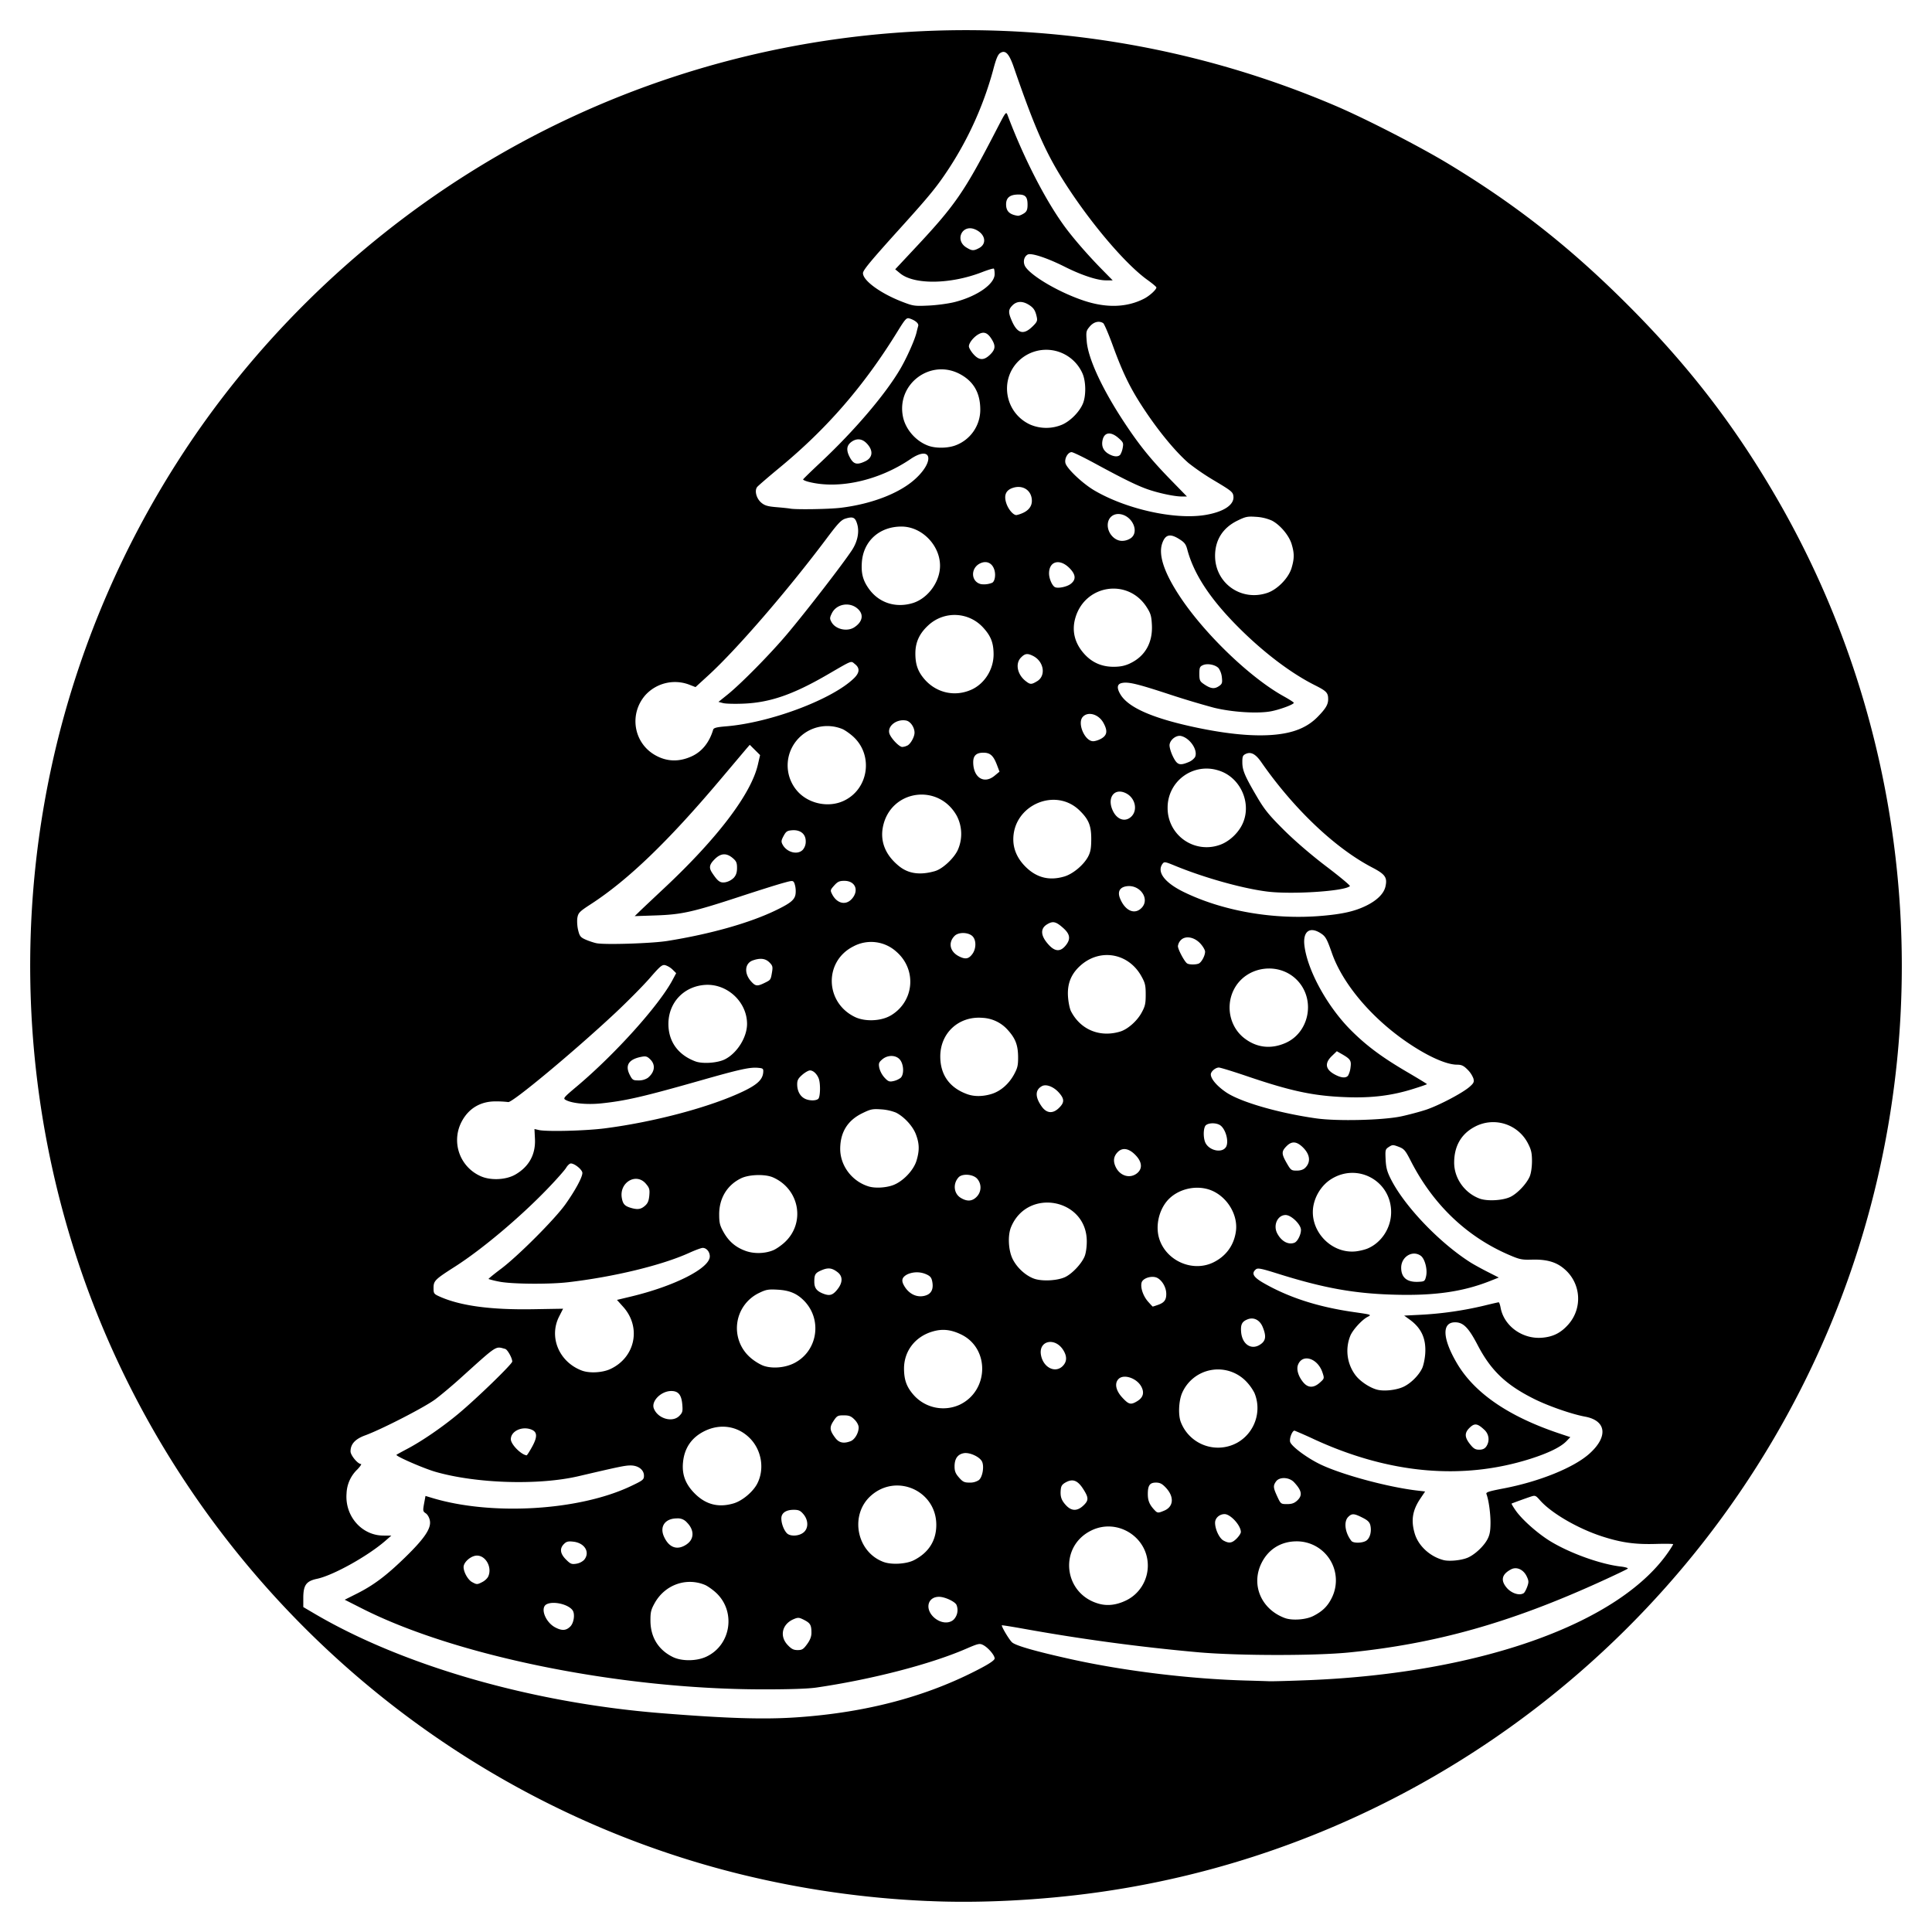 <svg xmlns="http://www.w3.org/2000/svg" width="64" height="64"><path d="M30.744 62.974a31.726 31.726 0 0 1-6.257-.898C14.5 59.599 6.324 52.209 2.827 42.5a31.135 31.135 0 0 1-.89-18.088 31.02 31.02 0 0 1 3.944-9.118c2.434-3.816 5.784-7.133 9.666-9.57C24.134.33 34.877-.498 44.253 3.511c.998.427 2.787 1.347 3.74 1.924 2.23 1.35 4.023 2.76 5.918 4.655 2.046 2.044 3.6 4.068 5.009 6.522 4.805 8.37 5.402 18.657 1.599 27.554-4.265 9.976-13.484 17.04-24.18 18.524-1.867.26-3.902.362-5.595.283zm-4.339-6.086c2.32-.16 4.328-.697 6.082-1.625.308-.162.462-.271.462-.325 0-.106-.215-.358-.378-.443-.12-.062-.161-.053-.575.126-1.181.511-3.125 1.014-4.95 1.281-.282.041-.903.062-1.826.06-4.721-.01-10.142-1.109-13.242-2.686l-.559-.283.395-.198c.561-.282.975-.592 1.6-1.199.648-.631.875-.966.826-1.224-.018-.1-.076-.202-.135-.241-.096-.063-.1-.086-.057-.322l.047-.254.216.065c1.966.596 4.866.425 6.579-.386.412-.195.442-.219.442-.351 0-.195-.19-.339-.445-.338-.182 0-.373.04-1.724.356-1.315.307-3.372.245-4.731-.143-.396-.113-1.34-.525-1.298-.566.01-.01.168-.097.35-.193.488-.256 1.179-.73 1.7-1.166.606-.504 1.785-1.648 1.785-1.73 0-.115-.157-.397-.233-.418-.337-.089-.232-.158-1.503.987-.257.232-.621.537-.808.678-.345.26-1.784 1-2.333 1.2-.327.12-.48.288-.48.529 0 .128.239.418.345.418.029 0-.024.08-.117.178a1.155 1.155 0 0 0-.36.797c-.06.75.503 1.394 1.22 1.396l.263.001-.19.166c-.583.51-1.736 1.152-2.271 1.265-.36.076-.455.21-.455.64v.296l.367.216c2.937 1.728 7.2 2.954 11.463 3.297 2.203.177 3.435.215 4.528.139zm16.976-1.232c5.696-.235 10.316-1.898 11.917-4.29.07-.103.127-.2.127-.213 0-.013-.262-.017-.581-.008-.678.019-1.12-.042-1.743-.24-.817-.26-1.708-.776-2.088-1.208-.138-.158-.16-.167-.299-.121-.162.053-.613.217-.64.232-.01.006.049.105.128.22.213.31.75.785 1.175 1.04.651.392 1.648.748 2.308.825.151.017.257.049.236.07-.022.022-.436.22-.92.44-2.978 1.355-5.44 2.048-8.303 2.336-1.122.113-3.617.112-4.968-.002a65.73 65.73 0 0 1-5.814-.781c-.401-.072-.73-.124-.73-.115 0 .069.25.484.34.564.123.111.79.301 1.96.56 1.78.393 3.964.657 5.832.706.261.007.581.017.711.022.13.005.739-.012 1.352-.037zm-19.986-.775c.83-.386.994-1.517.31-2.133-.111-.1-.27-.21-.351-.245-.62-.258-1.323-.007-1.662.593-.126.224-.147.308-.145.593.002.543.26.964.738 1.2.295.146.786.143 1.11-.008zm3.342-.417c.099-.136.143-.252.143-.376 0-.256-.037-.32-.243-.426-.165-.084-.2-.087-.342-.027-.386.161-.482.562-.204.856.126.134.196.17.332.17.147 0 .192-.029.314-.197zm-7.845-.584c.117-.116.16-.406.08-.53-.134-.204-.643-.325-.868-.205-.218.117-.04.59.287.764.223.118.362.11.501-.029zm12.708-.237a.455.455 0 0 0 .087-.474c-.041-.107-.367-.264-.562-.272-.395-.015-.503.4-.18.688.214.189.499.215.655.058zm11.906-.112c.305-.155.476-.324.613-.604a1.294 1.294 0 0 0-1.165-1.868c-.514 0-.93.255-1.16.71-.363.72-.022 1.537.767 1.83.242.09.7.058.945-.068zm-6.208-.512c.441-.21.725-.664.725-1.156 0-.953-1.014-1.584-1.871-1.164-1.094.535-.933 2.1.25 2.427.284.08.583.043.896-.107zm13.177-.244c.029-.019.08-.114.116-.211.055-.155.053-.199-.018-.347-.107-.224-.331-.326-.513-.232-.308.16-.359.36-.153.606.158.19.428.277.568.184zm-34.5-.367a.51.51 0 0 0 .187-.163c.157-.294-.056-.714-.362-.714-.194 0-.443.214-.443.38 0 .167.145.424.28.497.157.086.171.086.338 0zm3.377-.738c.203-.248.018-.558-.359-.6-.171-.02-.23-.005-.311.077-.15.149-.127.32.067.514.148.148.187.164.344.139a.484.484 0 0 0 .26-.13zm10.924.013c.488-.25.74-.649.74-1.17 0-1.128-1.311-1.717-2.16-.971-.719.633-.487 1.868.413 2.2.266.099.754.07 1.007-.059zm18.339-.081c.235-.098.536-.378.659-.613.077-.146.1-.278.101-.548 0-.323-.062-.764-.135-.95-.023-.058.078-.091.553-.182 1.201-.228 2.354-.695 2.868-1.163.618-.56.55-1.087-.154-1.218-.44-.081-1.223-.353-1.694-.59-.927-.463-1.425-.938-1.863-1.779-.303-.58-.476-.756-.748-.756-.444 0-.422.532.056 1.349.585 1 1.728 1.781 3.437 2.347l.324.108-.128.133c-.186.193-.59.392-1.184.582-2.253.718-4.676.503-7.16-.637a15.163 15.163 0 0 0-.66-.292c-.073-.016-.18.249-.15.369.034.138.514.503.952.723.68.343 2.252.773 3.254.891l.266.031-.158.235c-.262.389-.316.724-.186 1.16.12.406.504.76.95.877.19.05.586.012.8-.077zm-25.857-.453c.243-.173.242-.47-.002-.714a.393.393 0 0 0-.332-.136c-.39 0-.58.266-.43.601.17.379.453.471.764.25zm18.208-.183c.076-.076.139-.173.139-.216 0-.217-.342-.593-.539-.593-.17 0-.315.13-.315.286 0 .217.141.516.279.59.186.101.283.086.436-.067zm4.297.068c.12-.084.177-.298.133-.5-.025-.11-.084-.17-.263-.26-.28-.142-.35-.145-.472-.023-.156.156-.105.529.107.795.065.081.372.074.495-.012zm-18.65-.265c.172-.135.172-.406.002-.609-.101-.12-.158-.146-.322-.146-.256 0-.41.106-.41.284 0 .167.077.375.178.487.104.116.395.108.551-.016zm11.953-.727c.314-.131.337-.46.054-.761-.124-.131-.195-.168-.329-.168-.203 0-.268.093-.268.38 0 .212.052.343.204.51.114.125.129.127.339.039zm-2.682-.165c.183-.172.184-.26.005-.542-.183-.29-.344-.357-.57-.238-.131.07-.168.12-.18.248-.022.231.019.354.176.522.18.193.369.196.569.01zm-11.58-.076c.287-.085.643-.384.782-.656.245-.48.146-1.1-.238-1.494-.403-.414-.986-.506-1.518-.24-.424.212-.662.562-.705 1.04-.037.401.084.718.391 1.025.367.367.788.474 1.288.325zm18.667-.093c.183-.17.156-.329-.103-.606-.161-.173-.486-.187-.599-.025-.099.14-.093.206.043.499.114.245.12.249.325.249.155 0 .24-.03.334-.117zm-10.544-.68c.124-.1.183-.463.1-.619-.085-.158-.414-.305-.602-.27-.203.038-.304.184-.304.438 0 .158.032.238.148.369.125.143.177.167.35.167a.521.521 0 0 0 .308-.084zm-14.8-1.102c.183-.333.174-.494-.03-.572-.31-.118-.675.056-.675.322 0 .168.336.51.523.534.013.001.095-.126.182-.284zm31.607-.008a.422.422 0 0 0-.07-.56c-.22-.206-.317-.22-.477-.066-.177.17-.175.315.008.546.118.15.178.185.306.185.11 0 .182-.032.233-.105zm-8.251-.125c.58-.325.827-1.039.572-1.65a1.613 1.613 0 0 0-.244-.35 1.296 1.296 0 0 0-2.15.347c-.113.254-.136.725-.048.96a1.32 1.32 0 0 0 1.87.693zm-12.805-.052c.137-.053.266-.272.266-.454 0-.075-.055-.18-.138-.263-.113-.113-.18-.139-.355-.139-.2 0-.226.015-.34.187-.139.21-.129.31.059.56.123.164.276.197.508.109zm-5.677-.836c.108-.108.12-.15.101-.378-.027-.32-.13-.448-.365-.448-.336 0-.671.335-.578.578.128.335.613.478.842.248zm9.286-.37c.972-.46 1.006-1.862.058-2.326-.342-.166-.624-.197-.948-.102-.588.17-.96.66-.95 1.254.006.372.094.6.336.869a1.311 1.311 0 0 0 1.504.305zm5.89-.123c.19-.116.236-.275.134-.472-.147-.285-.583-.435-.757-.26-.14.14-.094.38.121.614.22.237.283.252.503.118zm8.798-.465c.244-.108.515-.372.634-.618.046-.096.093-.32.104-.497.03-.494-.13-.84-.518-1.121l-.18-.13.555-.028a11.673 11.673 0 0 0 2.072-.297c.26-.064.488-.116.504-.116.017 0 .045.08.063.177.111.607.72 1.049 1.371.997.37-.03.628-.161.878-.445a1.287 1.287 0 0 0-.146-1.84c-.261-.224-.58-.315-1.059-.302-.346.01-.414-.005-.794-.17-1.39-.606-2.493-1.667-3.225-3.1-.18-.351-.22-.399-.4-.468-.187-.071-.21-.071-.326.005-.118.077-.123.098-.107.422.014.275.05.403.183.663.462.902 1.622 2.108 2.642 2.75.11.068.363.207.562.308l.361.183-.3.119c-.889.35-1.816.484-3.123.45-1.355-.034-2.373-.217-3.922-.705-.52-.163-.639-.187-.7-.136-.161.134-.088.26.271.464.836.476 1.796.784 2.976.953.592.085.592.086.447.161-.184.096-.485.426-.566.621a1.34 1.34 0 0 0 .163 1.299c.149.205.477.426.73.49.222.057.612.016.85-.089zm-2.753-.146c.15-.135.152-.138.087-.334-.157-.476-.666-.636-.811-.255-.059.153.013.388.178.584.156.185.342.187.546.005zm-23.503-.45c.826-.385 1.033-1.384.425-2.06l-.206-.23.459-.11c1.45-.347 2.616-.94 2.616-1.331 0-.152-.109-.282-.235-.282-.047 0-.244.073-.439.161-.904.412-2.487.797-4.015.976-.64.075-1.903.063-2.3-.022a3.037 3.037 0 0 1-.341-.084c-.008-.008.181-.163.421-.343.564-.425 1.783-1.647 2.128-2.135.323-.454.561-.895.56-1.035 0-.106-.254-.315-.383-.315-.038 0-.108.064-.154.142-.046.078-.32.387-.608.687-.918.955-2.175 2.013-3.074 2.588-.666.425-.711.47-.711.709 0 .184.01.198.216.29.683.301 1.678.435 3.065.413l1.01-.017-.13.256c-.348.681-.007 1.502.744 1.79.252.098.686.076.952-.048zm14.985-.1c.141-.141.148-.317.02-.524-.269-.436-.819-.324-.742.15.068.419.469.627.722.375zm-8.898-.094c.784-.397.946-1.452.32-2.078-.235-.235-.48-.336-.873-.357-.3-.017-.378-.003-.604.107a1.292 1.292 0 0 0-.284 2.15c.125.11.326.232.446.27.292.095.701.057.995-.092zm15.48-.646c.148-.117.16-.266.042-.553-.095-.23-.291-.332-.493-.256-.194.074-.244.174-.22.435.042.425.372.61.67.374zm-3.427-1.285c.208-.072.278-.165.275-.37-.002-.204-.127-.428-.29-.52-.17-.095-.489-.002-.528.155-.042.166.053.443.214.626.08.09.15.165.156.165.007 0 .085-.025.173-.056zm-7.668-.321c.165-.063.232-.211.195-.429-.024-.146-.062-.197-.188-.257a.771.771 0 0 0-.638-.006c-.172.09-.209.19-.126.349.164.314.468.452.757.343zm-2.961-.18c.189-.228.196-.44.02-.579-.183-.143-.31-.161-.518-.075-.225.094-.256.14-.257.386 0 .206.074.308.285.393.217.086.319.06.47-.124zm19.51-.446c.055-.22-.04-.586-.178-.682-.275-.193-.646.036-.646.398 0 .326.193.485.569.467.203-.01.215-.018.256-.183zm-11.94.018c.23-.118.522-.43.625-.668.045-.102.076-.308.076-.504.003-1.417-1.959-1.792-2.507-.48-.117.278-.092.773.052 1.063.142.285.423.544.702.647.27.1.8.07 1.051-.058zm4.907-.485c.415-.208.674-.57.735-1.03.07-.532-.277-1.117-.794-1.34-.497-.213-1.144-.064-1.488.342-.286.34-.39.864-.251 1.274.246.728 1.12 1.095 1.798.754zm-14.586-.4c.087-.035.249-.147.36-.247.708-.639.513-1.77-.373-2.162-.26-.115-.794-.1-1.06.03-.46.223-.725.66-.724 1.193 0 .285.023.372.146.592.177.312.404.504.738.623.278.098.637.088.913-.028zM45.3 41.36c.464-.194.783-.684.783-1.206 0-1.04-1.12-1.65-1.997-1.087-.279.179-.492.491-.568.83-.184.823.547 1.642 1.39 1.557.122-.013.298-.055.392-.094zm-2.42-.193c.101-.038.216-.264.216-.424 0-.181-.322-.494-.508-.494-.265 0-.42.334-.28.605.137.265.369.392.573.313zM21.36 39.948c.098-.084.132-.164.149-.343.018-.205.004-.254-.114-.393-.319-.376-.884-.045-.797.468.034.202.095.27.293.33.225.067.336.053.469-.062zm10.99-.3a.437.437 0 0 0 .01-.612c-.146-.145-.49-.164-.608-.033-.192.213-.157.537.073.677.21.128.376.118.526-.032zm17.697-.006c.231-.118.523-.43.626-.668.044-.102.075-.308.076-.504 0-.267-.024-.38-.125-.576a1.294 1.294 0 0 0-1.79-.558c-.437.238-.663.64-.663 1.178 0 .515.34.999.835 1.188.258.099.791.068 1.041-.06zm-20.484-.375c.334-.114.7-.491.799-.823.1-.335.095-.559-.02-.863-.102-.275-.388-.586-.663-.725a1.616 1.616 0 0 0-.487-.107c-.29-.02-.35-.008-.633.131-.48.236-.72.622-.726 1.163-.006.566.386 1.09.944 1.26.205.062.544.047.786-.036zm-12.485-.362c.448-.262.667-.663.643-1.175l-.016-.33.143.033c.255.06 1.55.027 2.18-.054 1.661-.213 3.528-.713 4.608-1.234.459-.222.63-.388.647-.626.008-.12-.006-.132-.18-.147-.27-.022-.605.052-1.897.42-1.899.54-2.48.674-3.289.759-.463.048-.961.002-1.17-.11-.104-.055-.09-.073.37-.46 1.273-1.074 2.719-2.683 3.165-3.524l.117-.22-.118-.117a.633.633 0 0 0-.24-.146c-.106-.026-.166.023-.52.431-.221.253-.732.769-1.135 1.147-1.357 1.27-3.42 2.987-3.551 2.955a3.305 3.305 0 0 0-.41-.022c-.51-.005-.91.236-1.14.686a1.307 1.307 0 0 0 .617 1.782c.332.16.86.138 1.176-.048zm20.584-.036c.195-.154.173-.386-.06-.618-.211-.212-.419-.245-.573-.09-.14.14-.163.301-.07.496.141.298.468.396.703.212zm5.576-.185c.196-.195.158-.457-.1-.697-.195-.18-.35-.187-.514-.024-.178.179-.178.254 0 .566.135.235.154.249.332.249.125 0 .22-.032.282-.094zm-2.63-.68c.117-.18-.012-.636-.21-.742-.157-.084-.421-.06-.476.043-.068.127-.059.43.017.567.139.25.539.328.668.131zm5.814-1.024c.25-.054.62-.153.822-.22.429-.145 1.193-.547 1.432-.753.143-.125.162-.164.133-.28a.832.832 0 0 0-.196-.296c-.128-.129-.198-.162-.347-.162-.38 0-1.067-.322-1.795-.842-1.118-.8-2.012-1.885-2.35-2.856-.17-.485-.212-.557-.386-.665-.355-.22-.578-.045-.525.41.097.825.759 2.03 1.546 2.816.51.51 1.028.895 1.859 1.381.36.211.655.391.655.4 0 .01-.207.081-.46.16-.707.222-1.377.304-2.22.272-1.078-.04-1.818-.197-3.294-.699-.456-.155-.87-.282-.92-.282-.113 0-.266.131-.266.227 0 .15.206.39.511.596.477.32 1.733.684 2.974.86.696.1 2.222.063 2.827-.067zm-11.335-.285c.177-.176.175-.29-.006-.497-.174-.198-.422-.295-.563-.22-.23.124-.235.358-.012.674.166.235.375.25.581.043zm-7.979-.297c.067-.067.076-.504.014-.668-.06-.156-.183-.271-.29-.271-.05 0-.166.066-.258.147-.135.119-.167.18-.166.32.002.21.09.379.24.462.143.08.386.084.46.01zm5.729-.156c.302-.09.577-.326.753-.647.118-.216.138-.305.136-.586-.004-.388-.088-.608-.335-.882a1.196 1.196 0 0 0-.848-.41c-.78-.063-1.395.5-1.395 1.279 0 .61.308 1.041.896 1.251.23.082.507.08.793-.005zm-3.005-.535c.12-.105.11-.438-.015-.597-.13-.167-.41-.173-.593-.015-.111.095-.124.133-.096.281a.773.773 0 0 0 .171.32c.121.13.161.146.295.117a.626.626 0 0 0 .238-.106zm-8.374 0c.232-.188.266-.43.086-.61-.102-.102-.149-.117-.29-.09-.425.08-.556.279-.393.598.088.172.11.186.295.185a.538.538 0 0 0 .302-.083zm23.198-.075a.735.735 0 0 0 .082-.273c.031-.228-.002-.277-.3-.448l-.154-.088-.167.161c-.247.24-.211.446.108.615.209.11.358.121.431.033zm-20.638-.543c.402-.206.729-.73.729-1.17 0-.735-.668-1.349-1.405-1.292-.693.054-1.19.582-1.2 1.272-.007.592.312 1.043.892 1.26.24.09.74.055.984-.07zm18.557-.535c.773-.332 1.004-1.376.447-2.026-.593-.693-1.745-.554-2.152.26-.278.554-.126 1.241.356 1.609.406.31.87.363 1.349.157zm-5.468-.382c.246-.074.553-.343.704-.615.122-.22.142-.305.142-.61 0-.31-.02-.39-.148-.617-.435-.771-1.385-.925-2.031-.329-.298.275-.423.594-.395 1.014.012.184.057.403.101.488.317.61.956.872 1.627.669zm-7.604-.53c.779-.457.878-1.51.198-2.109a1.244 1.244 0 0 0-1.436-.18c-.976.495-.94 1.86.06 2.338.333.159.86.137 1.178-.05zm-4.13-1.104c.156-.08.161-.09.202-.337.029-.174.018-.215-.087-.32-.132-.132-.302-.153-.548-.067-.275.096-.298.441-.046.71.142.153.2.155.478.014zm14.332-.617c.093-.036.215-.26.215-.395 0-.054-.069-.174-.154-.267-.2-.219-.493-.273-.646-.12a.349.349 0 0 0-.1.203c0 .107.215.512.304.572.063.043.277.047.38.007zm-7.496-.316c.14-.188.134-.49-.012-.608-.15-.12-.45-.119-.573.004-.223.223-.16.524.142.678.212.108.321.09.443-.074zm3.084-.274c.179-.213.161-.378-.062-.58-.253-.228-.352-.25-.55-.128-.237.146-.207.399.083.7.195.2.364.204.529.008zm-13.191-.16c1.44-.23 2.75-.601 3.623-1.028.522-.255.634-.363.634-.611a.77.77 0 0 0-.047-.283c-.046-.086-.057-.086-.391.007-.19.052-.824.252-1.411.445-1.559.511-1.923.593-2.774.623l-.711.024.142-.138c.078-.077.455-.432.838-.791 1.765-1.654 2.875-3.117 3.1-4.086l.074-.32-.171-.17-.171-.17-.105.121-.839.994c-1.748 2.074-3.083 3.36-4.323 4.165-.37.24-.414.285-.443.446-.017.099-.007.283.024.41.048.2.078.24.242.314.103.046.267.101.364.122.272.057 1.827.008 2.345-.074zm21.703-.834c.684-.06 1.08-.152 1.453-.335.36-.177.584-.4.637-.634.067-.3-.005-.405-.44-.632-1.228-.64-2.598-1.942-3.673-3.488-.187-.27-.341-.352-.51-.276-.103.047-.119.085-.118.28.001.266.08.453.483 1.14.248.424.397.608.893 1.102.365.363.908.83 1.407 1.209.447.339.798.632.78.65-.16.168-1.921.284-2.74.181-.822-.103-2.095-.46-3.058-.857-.326-.134-.352-.138-.409-.062-.199.272.074.63.72.942 1.303.631 2.996.92 4.575.78zm-5.993-.257c.302-.301-.06-.804-.515-.718-.214.04-.283.189-.19.41.168.401.477.536.705.308zm-9.584-.314c.234-.279.1-.587-.257-.587-.165 0-.223.027-.337.154-.132.148-.135.16-.067.293.162.313.462.376.66.14zm-3.92-.689c.076-.085.107-.178.107-.325 0-.173-.024-.227-.146-.33-.207-.173-.393-.161-.594.04-.18.179-.198.283-.082.456.19.285.267.338.442.307a.555.555 0 0 0 .273-.148zm10.95-.042c.286-.085.64-.382.787-.658.08-.153.103-.278.104-.575.002-.45-.083-.658-.388-.955-.802-.782-2.193-.174-2.194.958 0 .332.136.638.404.906.367.366.788.472 1.287.324zm-4.283-.18c.244-.069.614-.41.748-.687a1.302 1.302 0 0 0-.027-1.14c-.608-1.097-2.192-.868-2.446.353-.102.494.083.95.533 1.312.313.252.698.305 1.192.163zm-4.38-.706a.413.413 0 0 0 .096-.281c0-.241-.176-.384-.448-.365-.167.013-.204.038-.285.188-.08.149-.085.19-.033.288.14.26.5.352.67.17zm13.81-.16c.291-.1.583-.36.735-.655.355-.692-.038-1.597-.788-1.815a1.288 1.288 0 0 0-1.673 1.236 1.291 1.291 0 0 0 1.725 1.234zm-2.924-.943c.214-.215.124-.61-.173-.764-.397-.205-.657.151-.434.595.144.287.413.362.607.169zm-9.533-.517c.83-.386.994-1.517.31-2.133-.111-.1-.27-.21-.351-.245a1.317 1.317 0 0 0-1.66.59 1.29 1.29 0 0 0 .213 1.516c.38.382 1.006.497 1.488.272zm4.999-.832l.163-.135-.086-.226c-.118-.308-.223-.402-.45-.402-.23 0-.335.097-.335.313 0 .512.358.74.708.45zm6.426-.451a.485.485 0 0 0 .21-.16c.115-.216-.15-.628-.453-.704-.158-.04-.366.116-.387.288-.008.072.04.243.11.386.14.285.221.315.52.19zm-16.442-.2c.33-.157.569-.457.694-.876.018-.058.116-.084.424-.109 1.467-.119 3.525-.893 4.242-1.595.187-.183.197-.336.03-.467-.142-.113-.06-.144-.928.359-1.119.648-1.878.911-2.74.95-.3.013-.615.006-.7-.017l-.153-.04.295-.237c.45-.361 1.427-1.353 1.984-2.015.638-.758 1.832-2.303 2.14-2.77.185-.28.252-.598.18-.856-.066-.234-.138-.27-.387-.195-.145.043-.25.153-.635.668-1.286 1.715-2.978 3.673-3.914 4.528l-.423.387-.225-.087a1.326 1.326 0 0 0-1.433.349c-.546.62-.4 1.57.305 1.983.393.23.81.244 1.244.04zm7.13-.35c.108-.059.234-.287.234-.426 0-.175-.133-.37-.272-.4-.307-.064-.626.171-.564.416.038.153.324.458.43.458a.442.442 0 0 0 .171-.049zm6.433-.236c.186-.113.201-.26.054-.522-.16-.283-.509-.38-.68-.19-.19.208.067.807.344.806.07 0 .198-.042.282-.094zm6.038-.163c.474-.084.831-.26 1.111-.544.27-.275.351-.41.354-.582.002-.22-.05-.277-.443-.474-.8-.402-1.709-1.093-2.544-1.932-.93-.935-1.465-1.752-1.68-2.564-.047-.177-.093-.236-.28-.352-.295-.182-.45-.14-.55.15-.133.382.062.97.584 1.76.816 1.236 2.325 2.687 3.432 3.302.188.104.343.203.343.22.002.053-.444.22-.747.28-.44.086-1.3.032-1.907-.119a29.114 29.114 0 0 1-1.511-.455c-1.047-.343-1.335-.41-1.544-.358-.15.038-.16.17-.027.386.27.435 1.089.788 2.526 1.09 1.209.253 2.18.318 2.883.192zM32.17 22.851c.445-.197.747-.677.744-1.183-.003-.378-.092-.603-.347-.88a1.278 1.278 0 0 0-1.8-.088c-.304.273-.442.566-.444.936-.002.347.071.577.26.814.39.491 1.021.65 1.587.4zm8.218-.128c.096-.067.108-.107.088-.287a.649.649 0 0 0-.107-.3c-.106-.118-.375-.17-.524-.101-.1.045-.115.084-.115.287 0 .202.018.247.13.326.243.17.367.188.528.075zm-6.03-.158c.297-.181.224-.65-.13-.833-.19-.097-.27-.088-.404.047-.198.198-.128.561.15.78.155.122.192.122.383.006zm3.072-.588c.499-.232.758-.686.728-1.274-.015-.297-.04-.384-.175-.593-.618-.963-2.04-.748-2.36.357-.126.43-.024.842.297 1.197.254.282.577.424.965.424.223 0 .373-.03.545-.11zm-9.127-1.199c.272-.18.317-.42.116-.606-.267-.248-.714-.17-.866.15-.07.144-.07.175-.007.288.135.24.521.325.757.168zm1.925-.798c.458-.136.845-.61.904-1.11.085-.718-.545-1.426-1.268-1.427-.73-.001-1.263.478-1.314 1.182-.026.37.035.604.233.88.33.462.88.643 1.445.475zm11.757-.341c.334-.114.7-.491.8-.823.093-.315.094-.485.003-.789-.085-.288-.384-.643-.658-.783a1.51 1.51 0 0 0-.516-.123c-.289-.02-.35-.008-.625.127-.484.238-.738.64-.738 1.165 0 .908.867 1.521 1.734 1.226zm-6.524-.291c.193-.144.181-.314-.037-.533-.322-.32-.673-.226-.673.181 0 .174.106.414.2.456.105.046.385-.012.51-.104zm-2.592-.044c.084-.047.12-.246.075-.411-.064-.232-.246-.328-.454-.24-.346.144-.34.618.009.698a.716.716 0 0 0 .37-.047zm4.602-1.485c.27-.213.04-.722-.355-.786-.239-.038-.421.12-.421.364 0 .27.228.52.473.52a.518.518 0 0 0 .303-.098zm2.445-.758c.613-.1.971-.334.943-.616-.014-.143-.06-.182-.618-.515a7.959 7.959 0 0 1-.868-.59c-.41-.357-.93-.978-1.4-1.673-.502-.742-.754-1.247-1.109-2.217-.142-.389-.286-.725-.32-.746-.137-.087-.314-.042-.444.112-.122.145-.127.171-.1.5.05.574.52 1.586 1.258 2.7.49.74.864 1.202 1.518 1.874l.543.557h-.176c-.254 0-.832-.127-1.191-.262-.359-.135-.778-.343-1.707-.847-.366-.198-.701-.36-.746-.36-.123 0-.243.211-.205.362.046.183.566.676.957.906 1.055.62 2.661.977 3.665.815zm-6.081-.048c.226-.086.347-.233.347-.421 0-.335-.282-.535-.613-.436-.258.077-.33.261-.22.553.073.188.222.354.319.354a.885.885 0 0 0 .167-.05zm-5.983-.192c1.035-.126 1.964-.488 2.48-.967.648-.599.512-1.11-.171-.646-1.046.71-2.37 1.007-3.366.756-.112-.028-.197-.066-.19-.084.008-.019.27-.274.583-.567 1.12-1.05 2.145-2.254 2.635-3.092.215-.367.48-.962.537-1.203.018-.078.044-.178.057-.222.025-.083-.105-.191-.297-.249-.09-.026-.138.027-.374.41-1.114 1.812-2.335 3.224-3.91 4.526-.378.312-.716.604-.752.647-.098.12-.029.385.136.523.112.094.213.124.508.148.203.017.401.038.44.046.177.039 1.298.021 1.684-.026zm.809-1.54c.26-.123.275-.368.039-.604-.153-.153-.338-.163-.51-.028-.145.114-.16.265-.047.485.126.246.24.279.518.147zm8.45-.22a.66.66 0 0 0 .081-.23c.029-.153.016-.184-.14-.32-.25-.219-.462-.198-.524.052-.05.2.012.36.18.463.175.107.333.12.404.034zm-5.48-.3a1.26 1.26 0 0 0 .842-1.204c-.004-.541-.219-.918-.662-1.159-.979-.533-2.125.32-1.898 1.412.087.419.432.81.843.957.24.086.613.084.875-.006zm3.57-.701c.269-.125.554-.416.668-.682.113-.262.107-.746-.013-1.013a1.312 1.312 0 0 0-2.123-.397c-.631.631-.437 1.704.378 2.09a1.35 1.35 0 0 0 1.09.002zm-2.403-2.312c.174-.17.188-.29.059-.501-.134-.22-.255-.272-.425-.184-.168.087-.336.292-.336.41 0 .048.066.163.147.255.189.215.35.22.555.02zm1.4-.927c.154-.15.174-.193.146-.32-.047-.22-.105-.308-.272-.41-.206-.125-.391-.117-.532.024-.143.143-.146.233-.015.53.18.404.383.458.672.176zm-2.562-.818c.74-.192 1.313-.594 1.313-.922 0-.086-.012-.168-.026-.182-.014-.014-.19.038-.39.116-1.047.407-2.257.423-2.72.036l-.158-.13.52-.556c1.486-1.581 1.74-1.948 2.874-4.143.272-.525.28-.534.33-.403.532 1.415 1.264 2.839 1.903 3.704.286.387.75.92 1.194 1.374l.383.39h-.228c-.284 0-.806-.172-1.359-.45-.581-.292-1.112-.467-1.227-.405-.139.074-.17.282-.063.426.239.324 1.132.837 1.912 1.098.753.253 1.43.232 2.001-.06.183-.092.412-.301.412-.374 0-.02-.133-.132-.296-.249-.698-.5-1.795-1.776-2.645-3.075-.694-1.06-1.063-1.881-1.782-3.969-.158-.457-.28-.585-.454-.47-.076.05-.137.2-.232.565a11.487 11.487 0 0 1-1.454 3.242c-.401.612-.636.9-1.6 1.968-1.002 1.109-1.257 1.416-1.257 1.515 0 .244.57.662 1.28.94.387.15.423.155.9.133.275-.013.665-.066.869-.119zm.793-1.783c.28-.145.21-.48-.132-.623-.426-.178-.68.36-.283.602.184.112.235.115.415.021zm1.436-1.12c.141-.074.173-.132.174-.316.001-.26-.07-.34-.299-.34-.282 0-.412.102-.412.326 0 .228.116.34.395.379a.37.37 0 0 0 .142-.05z"/></svg>